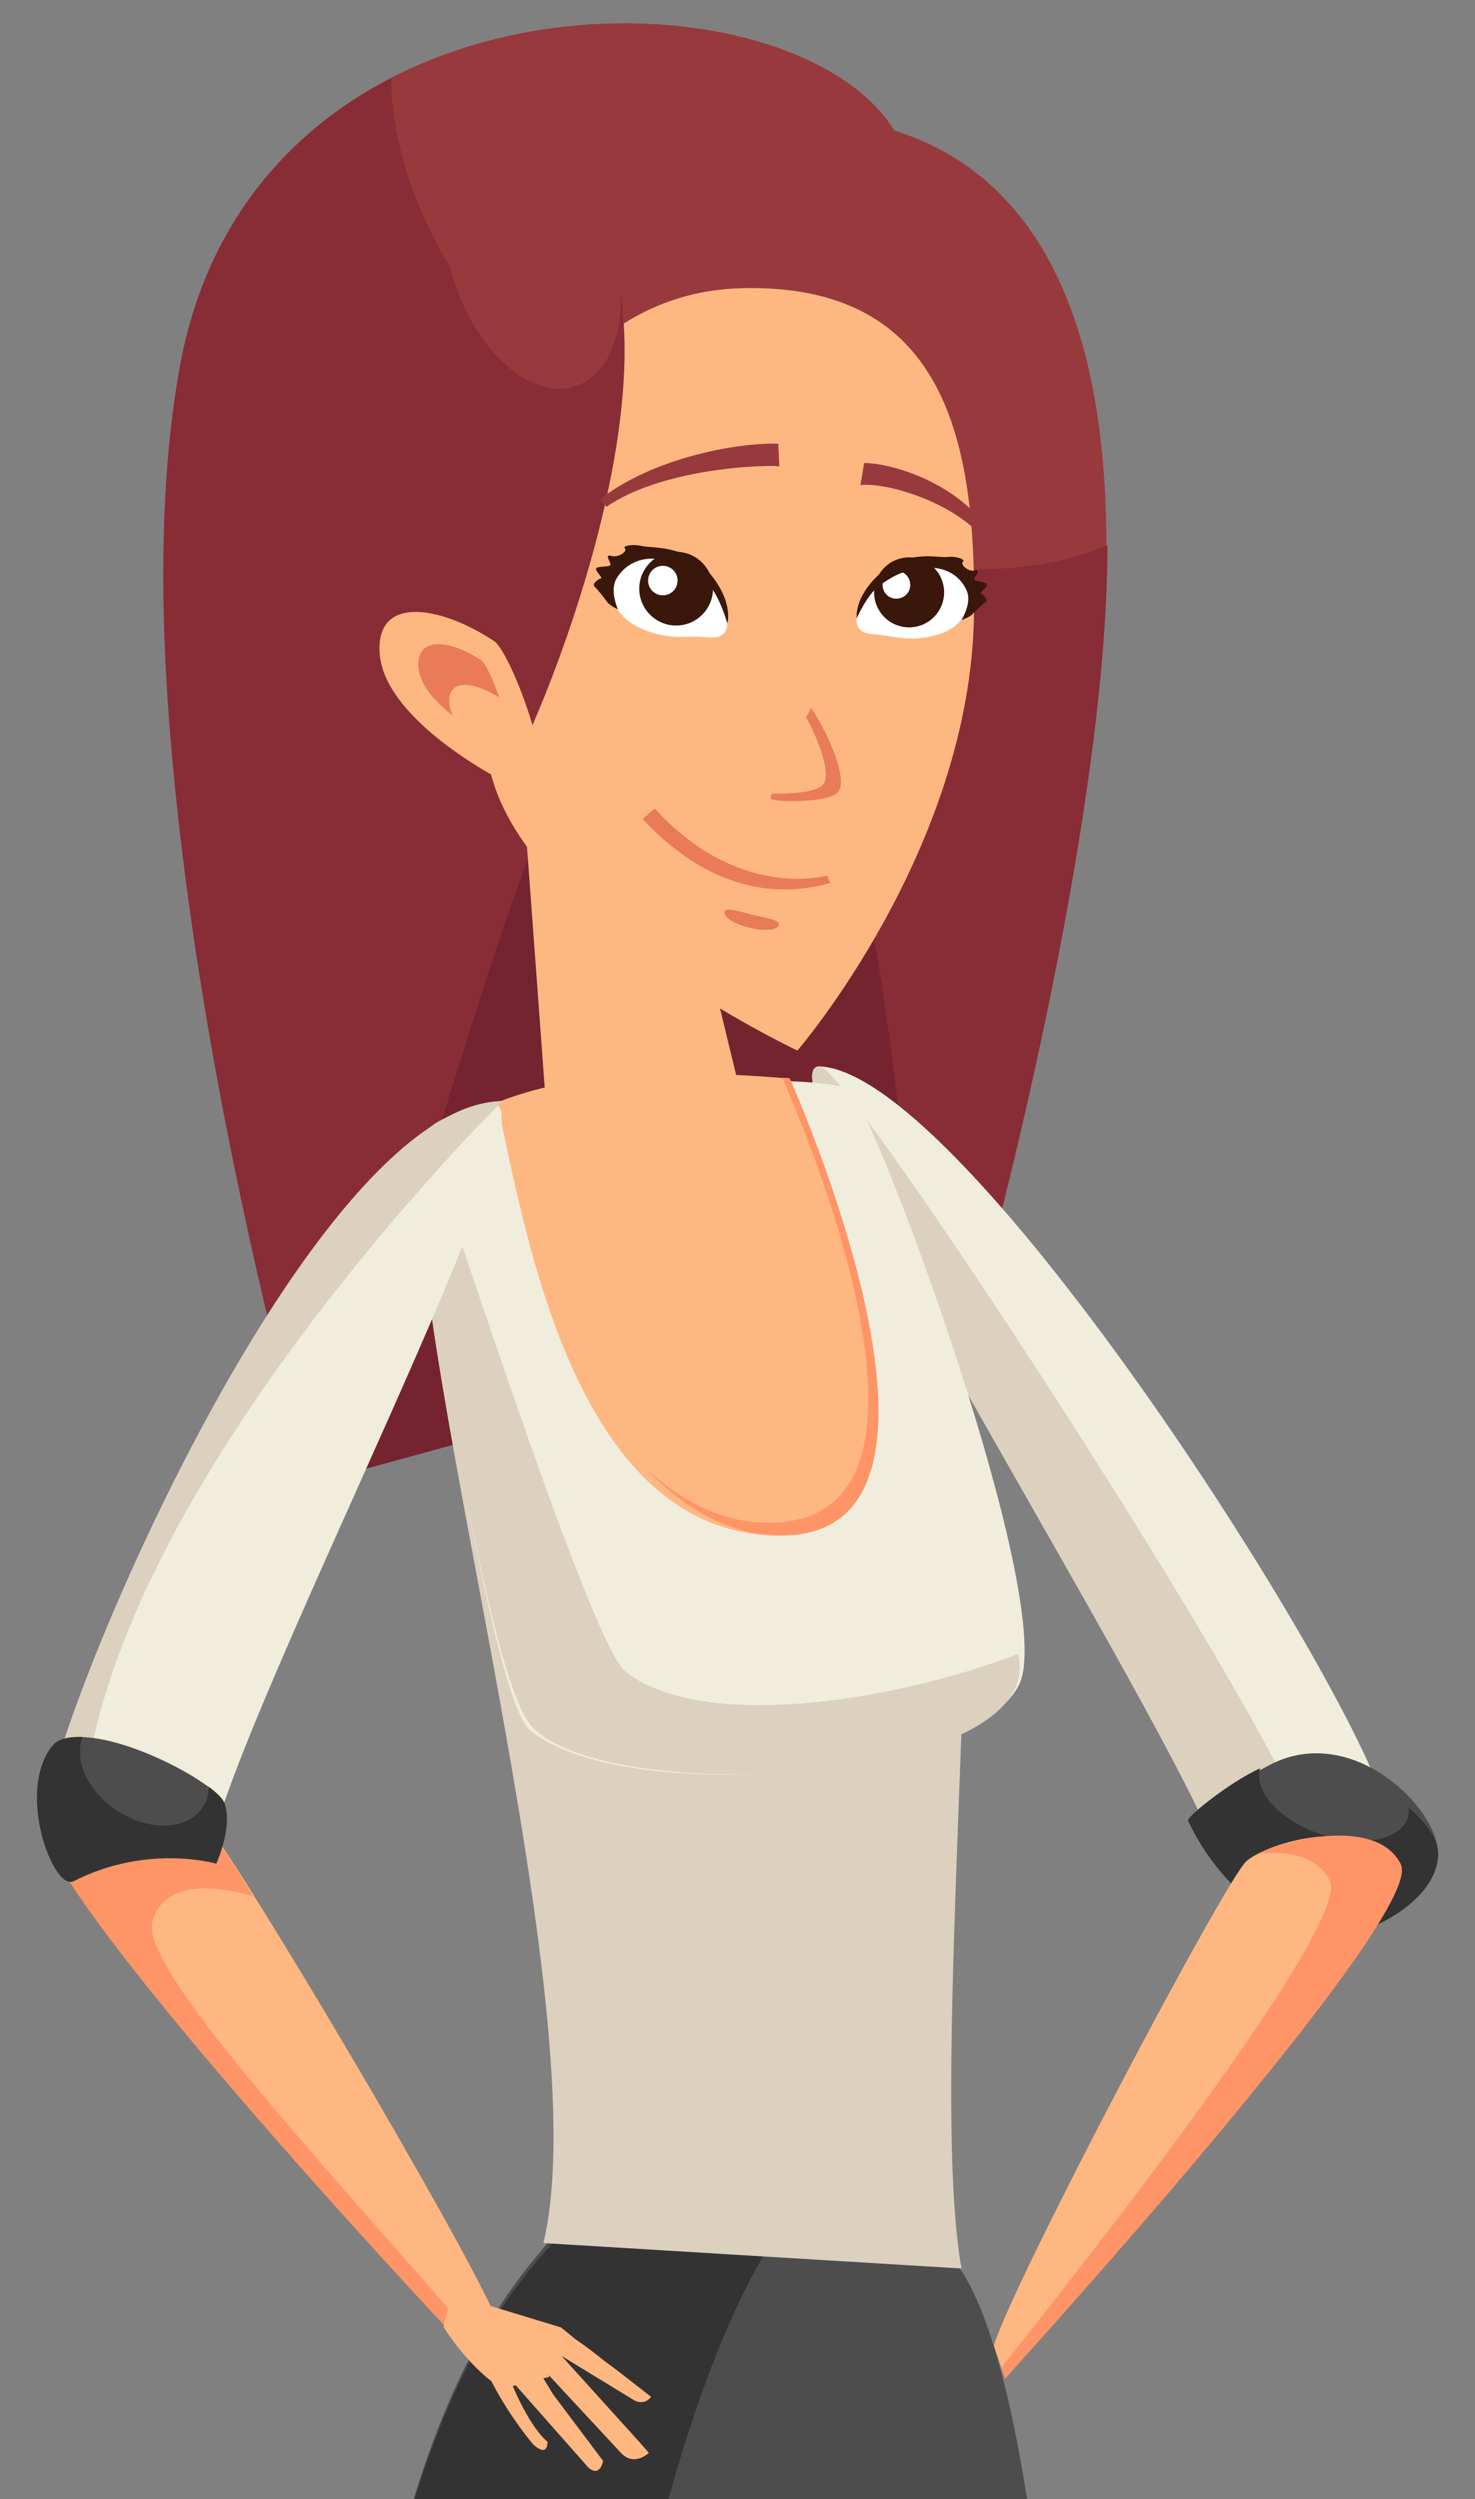 <?xml version="1.0" encoding="utf-8"?>
<!-- Generator: Adobe Illustrator 24.0.3, SVG Export Plug-In . SVG Version: 6.00 Build 0)  -->
<svg version="1.1" id="Layer_1" xmlns="http://www.w3.org/2000/svg" xmlns:xlink="http://www.w3.org/1999/xlink" x="0px" y="0px"
	 width="400.1px" height="678px" viewBox="0 0 400.1 678" style="enable-background:new 0 0 400.1 678;" xml:space="preserve">
<rect x="0" y="0" width="400.1" height="678" fill="#808080" stroke="none"/>
<style type="text/css">
	.st0{fill:#98393E;}
	.st1{fill:#882C35;}
	.st2{fill:#75232F;}
	.st3{fill:#F1EDDC;}
	.st4{fill:#DCD1BE;}
	.st5{fill:#4D4D4D;}
	.st6{fill:#333333;}
	.st7{fill:#FFB781;}
	.st8{fill:#FF9466;}
	.st9{fill:#E97B59;}
	.st10{fill:#FFFFFF;}
	.st11{fill:#39170B;}
</style>
<g>
	<path class="st0" d="M82.3,384.4L265,330.1c0,0,92.3-258.5-22.4-294.7C214.2-10.4,68.5-11.2,48.7,100
		C28.8,211.2,82.3,384.4,82.3,384.4z"/>
	<path class="st1" d="M171.8,123.9c-41.1-28-65.4-68.2-65.7-102.7C78.4,35.5,55.7,60.7,48.7,100C28.8,211.2,84,401.6,84,401.6
		l182.8-54.3c0,0,33.6-122,33.6-199.4C268.1,162,214.3,152.8,171.8,123.9z"/>
	<path class="st2" d="M192.1,170.4c-45.6,0-64.7,133-106.6,231.8l163.3-44.7C243.8,291.4,233.2,170.4,192.1,170.4z"/>
	<g>
		<path class="st3" d="M376.3,492.2c-6.5-31.1-113.8-201-153.9-202.9c-18.7-0.9,93.5,173.1,109.9,218.2
			C338.6,524.7,381.5,517.1,376.3,492.2z"/>
		<path class="st4" d="M353.7,494.7c-12.8-35.1-123.6-205-131.3-205.4c-18.7-0.9,93.5,173.1,109.9,218.2
			c4.1,11.2,23.8,11.7,35.6,3.8C362.9,510.2,355.3,499.1,353.7,494.7z"/>
		<path class="st5" d="M366,524.4c5.7-0.2,24-8.9,24.1-21.5c0-12.5-23.2-35.3-45.1-24.4c-7.8,3.9-23.4,14.6-22.6,15.4
			C322.3,494,335.5,525.6,366,524.4z"/>
		<path class="st6" d="M382.2,490.5c0,0.9-0.1,1.7-0.3,2.6c-2.1,6.2-12.8,8.2-23.9,4.4c-10.9-3.7-18-11.6-16.2-17.8
			c-8.5,3.9-20.3,13.5-19.5,14.2c0,0,13.2,31.6,43.7,30.5c5.7-0.2,24-8.9,24.1-21.5C390.1,498.9,386.9,494.5,382.2,490.5z"/>
	</g>
	<path class="st5" d="M89.8,1021.6l202.6-34.6c0,0,5.9-322.6-33.3-373.4c-39.3-50.8-75.1-79.9-87.7-36.1
		C158.9,621.3,72.6,598.1,89.8,1021.6z"/>
	<path class="st6" d="M152.7,932c0-179,35.3-326.7,80.9-348.6c-7.8-47.6-49.6-47.9-62.1-4.1c-12.6,43.8-98.9,18.8-81.6,442.4
		l67.7-11.6C154.4,974.7,152.7,971.3,152.7,932z"/>
	<path class="st4" d="M147.4,608.5c16.4-68.3-46.7-273.1-31-302.5c0,0,146.5,60,146.1,99.7c-0.8,77.8-8.5,170.8-1.7,209.7
		L147.4,608.5z"/>
	<path class="st3" d="M115.1,308.7c-1.7,29.4,18.3,151.7,28.5,160.5c24.4,20.8,119,13.9,132.7-11.9c11.2-21.1-38.8-155.5-45.7-161.5
		C223.7,289.7,115.9,294,115.1,308.7z"/>
	<path class="st4" d="M169.7,453.5c-10.5-8.4-54.5-148.7-54.7-144.8c-1.7,29.4,16.9,143.4,28.5,158.7
		c17.9,23.5,141.3,17.3,132.7-18.7C240.6,462.2,189.9,469.4,169.7,453.5z"/>
	<path class="st7" d="M134.8,299.1c7.8,34.5,20.8,118.3,77.7,117.5c56.9-0.9,1.7-124,1.7-124C182.4,289.9,155.4,290.8,134.8,299.1z"
		/>
	<path class="st8" d="M214.2,292.5c-0.7-0.1-1.3-0.1-2-0.1c9.9,22.5,48.9,119.9-3.1,120.7c-13,0.2-24.5-5.8-34.8-15.6
		c11.1,11.8,23.8,19.3,38.2,19C269.5,415.7,214.2,292.5,214.2,292.5z"/>
	<polygon class="st7" points="140.9,201.7 147.8,295.7 177.1,316.4 200.4,294.6 179,206.1 	"/>
	<path class="st7" d="M132.3,205.5c5.8,42.7,84,79.5,84,79.5s47-54.5,47.9-118.3c0.6-46.6-7.5-90.2-63.5-88.5
		C154.4,79.6,122,128.7,132.3,205.5z"/>
	<path class="st1" d="M140.9,204.6c18.4-39.2,46.7-127,12.4-154.2c-24.1-19.1-47.7,61.4-34.5,113.8
		C124,184.7,140.9,204.6,140.9,204.6z"/>
	<g>
		<path class="st7" d="M134,173.9c-14.5-9.6-32.2-12.6-31,3.4c1.1,16.1,26.4,31.6,39.1,37.4C154.7,220.4,139.2,177.3,134,173.9z"/>
		<path class="st9" d="M130.5,179.1c-7.9-5.3-17.6-6.9-17,1.9c0.6,8.8,14.5,17.3,21.4,20.5C141.8,204.6,133.3,181,130.5,179.1z"/>
		<path class="st7" d="M135.5,189.3c-6.4-4.2-14.2-5.6-13.6,1.5c0.5,7.1,11.6,13.9,17.2,16.4C144.6,209.7,137.8,190.8,135.5,189.3z"
			/>
	</g>
	<path class="st0" d="M165.2,63.2c-6.6-19-21.2-31.1-32.7-27.1c-11.5,4-15.5,22.6-8.9,41.5c6.6,19,21.2,31.1,32.7,27.1
		C167.8,100.8,171.8,82.2,165.2,63.2z"/>
	<g>
		<path class="st9" d="M220,192c5.5,8.3,10.1,20.1,7.2,23c-2.9,2.9-17,2.6-18.1,1.7C207.9,215.8,220,192,220,192z"/>
		<path class="st7" d="M215.9,190c5.5,8.3,10.1,20.1,7.2,23c-2.9,2.9-17,2.6-18.1,1.7C203.9,213.8,215.9,190,215.9,190z"/>
		<g>
			<path class="st0" d="M267.4,146.6l1.1-2.1c-7.8-12.8-25.6-18.8-34.1-18.9l-1,6C240.2,130.8,258.4,135.9,267.4,146.6z"/>
		</g>
		<g>
			<path class="st0" d="M164.5,137.5c14.4-10,40.6-11.5,46.9-11l-0.3-6.1c-7.1-0.5-31.6,2.3-48.2,14.9L164.5,137.5z"/>
		</g>
		<g>
			<path class="st9" d="M225.2,239.5l-0.8-2c-1,0.3-24.4,6.5-46.8-18.2l-3.3,2.9C194.7,244,214.2,242.7,225.2,239.5z"/>
		</g>
		<path class="st9" d="M196.5,247.4c0.3-1.4,3.3-0.3,7.4,0.7c4.1,1,7.7,1.4,7.4,2.8c-0.3,1.4-3.8,1.8-7.9,0.8
			C199.2,250.7,196.2,248.8,196.5,247.4z"/>
		<g>
			<path class="st10" d="M196.4,171.8c2.9-3.1-1.1-15.4-12.4-19.6c-11.2-4.2-17.6,3.1-18.1,6.2c-0.5,3.1,0.8,8.6,7.2,11.7
				c6.4,3.2,11.9,2.7,15,2.6C192.1,172.7,194.7,173.6,196.4,171.8z"/>
			<circle class="st11" cx="183.4" cy="159.7" r="10"/>
			<circle class="st10" cx="179.8" cy="157.5" r="4"/>
			<path class="st11" d="M197.3,169.1c0,0,1.8-5.7-4.8-13.6c-6.6-7.9-15.9-6.7-18.5-7.4c-2.5-0.6-5.3,0-4.5,0.7
				c0.8,0.7-1.7,2.6-3.7,2c-2-0.6-0.1,1.7-0.2,2.4c0,0.7-3.5,0.3-3.9,1c-0.3,0.7,1.9,2.5,1.3,2.7c-0.6,0.1-2.6,1.5-1.7,2.3
				c0.9,0.7,2.6,3.1,3.4,4.1c0.7,1,2.9,2,2.9,2s-2.2-4.9-0.5-8.1c1.7-3.2,5.9-6.6,12.3-5.4c6.5,1.1,10.3,4.4,13.1,7.2
				C195.2,161.8,197.3,169.1,197.3,169.1z"/>
		</g>
		<g>
			<path class="st10" d="M232.9,170.4c-2.3-3.3,3.1-14.3,14.2-16.7c11.1-2.4,16.1,5.3,16.1,8.2c0,2.9-1.8,7.9-8.3,10.1
				c-6.4,2.1-11.5,0.9-14.4,0.5C236.8,171.8,234.2,172.3,232.9,170.4z"/>
			<circle class="st11" cx="246.6" cy="160.7" r="9.5"/>
			<path class="st10" d="M239.4,158.4c-0.1,2.1,1.4,3.9,3.5,4c2.1,0.1,3.9-1.4,4-3.5c0.1-2.1-1.4-3.9-3.5-4
				C241.3,154.7,239.5,156.3,239.4,158.4z"/>
			<path class="st11" d="M232.4,167.7c0,0-0.9-5.6,6.3-12.1c7.3-6.6,15.8-4.2,18.3-4.5c2.5-0.3,5,0.7,4.2,1.3
				c-0.8,0.6,1.2,2.7,3.2,2.4c1.9-0.3-0.1,1.7-0.2,2.3c0,0.6,3.3,0.7,3.5,1.5c0.2,0.7-2.1,2.1-1.6,2.4c0.5,0.2,2.2,1.8,1.3,2.3
				c-1,0.6-2.9,2.6-3.7,3.4c-0.8,0.8-2.9,1.5-2.9,1.5s2.7-4.3,1.6-7.5c-1.2-3.3-4.6-6.9-10.8-6.7s-10.3,2.8-13.2,5
				C235.3,161.2,232.4,167.7,232.4,167.7z"/>
		</g>
	</g>
	<path class="st3" d="M14.9,491.8C16.4,464.2,82,306,133.6,299.7C151.8,297.5,66,460.9,57,501.8C53.5,517.3,13.7,513.8,14.9,491.8z"
		/>
	<path class="st4" d="M22.4,492.6c4.7-86.5,113.9-193.9,113.9-193.9C84.5,299.3,13.5,466.4,11.9,494c-0.9,15.9,21,20.9,34.7,16.8
		C34.5,510.5,21.8,504.7,22.4,492.6z"/>
	<g>
		<g>
			<path class="st7" d="M135.3,630.5c-8.8-21.7-73.7-130.7-80.6-137.3c-6.9-6.5-36.8-17-41.2,0.3C9.2,511,122.7,633.1,122.7,633.1
				L135.3,630.5z"/>
			<path class="st8" d="M41.3,521.4c2.7-10.7,15.9-10.4,27.3-7c-7.2-11.8-12.4-19.7-13.9-21.1c-6.9-6.5-39.2-18.2-43.6-0.9
				c-4.4,17.4,111.5,140.7,111.5,140.7l4.5-0.5C86.7,585.8,38.1,534.1,41.3,521.4z"/>
		</g>
		<path class="st5" d="M19.9,510.4c-5.2,2.6-14.4-27.7-5.6-36.7c8.8-9,44.3,9.2,46.6,15.6c2.3,6.4-2.2,16.3-2.2,16.3
			S40,500.1,19.9,510.4z"/>
		<path class="st6" d="M60.9,489.2c-0.4-1.2-2-2.8-4.3-4.5c0,2.1-0.5,4-1.7,5.7c-4.1,6.2-14.6,6.5-23.3,0.7
			c-7.9-5.3-11.6-13.7-9.2-19.9c-3.5-0.1-6.6,0.4-8.2,2.4c-10,12.6,0.4,39.4,5.6,36.7c20.1-10.3,38.8-4.8,38.8-4.8
			S63.2,495.6,60.9,489.2z"/>
		<g>
			<path class="st7" d="M173.1,662.1L173.1,662.1l-20.8-23l19.8,12.1c2.5,1.2,4-0.3,4.5-1l-9.5-7.4l-3-2.2l0,0c-2.8-2.3-5.5-4.3-8-6
				l0,0l-3.9-3.2l-27.9-8.5l0,0l-2.6,3l-1.4,5.3c0,0,5.1,8.6,13,14.8c5.1,9.9,11.3,17.1,11.3,17.1c4.2,3.8,3.9-0.7,3.9-0.7
				c-4.2-3.6-7.7-11.4-8.3-12.6c-0.4-0.9-0.8-1.8-1.1-2.5l0.8-0.2l19.7,22.3c3.2,2.8,4-1.8,4-1.8L150,649.5l-2.6-4.3l1.6-0.4
				l-0.2-0.5l0.4,0.4l19.5,21l0,0c3.6,3.4,7.3-0.3,7.3-0.3L173.1,662.1z"/>
		</g>
	</g>
	<g>
		<path class="st7" d="M269.6,636.3c5.1-17.1,62.8-126.4,68.5-131.4c5.7-5,31.8-12.9,38.7,1.2c6.9,14.1-104.2,139.2-104.2,139.2
			L269.6,636.3z"/>
		<path class="st8" d="M341.4,502.9c8.1-0.9,16,0.6,19.3,7.3c5.7,11.6-62.8,99-89.1,132.1l1,3c0,0,114.2-125.4,107.4-139.5
			C374,493.5,351,498.2,341.4,502.9z"/>
	</g>
</g>
</svg>
